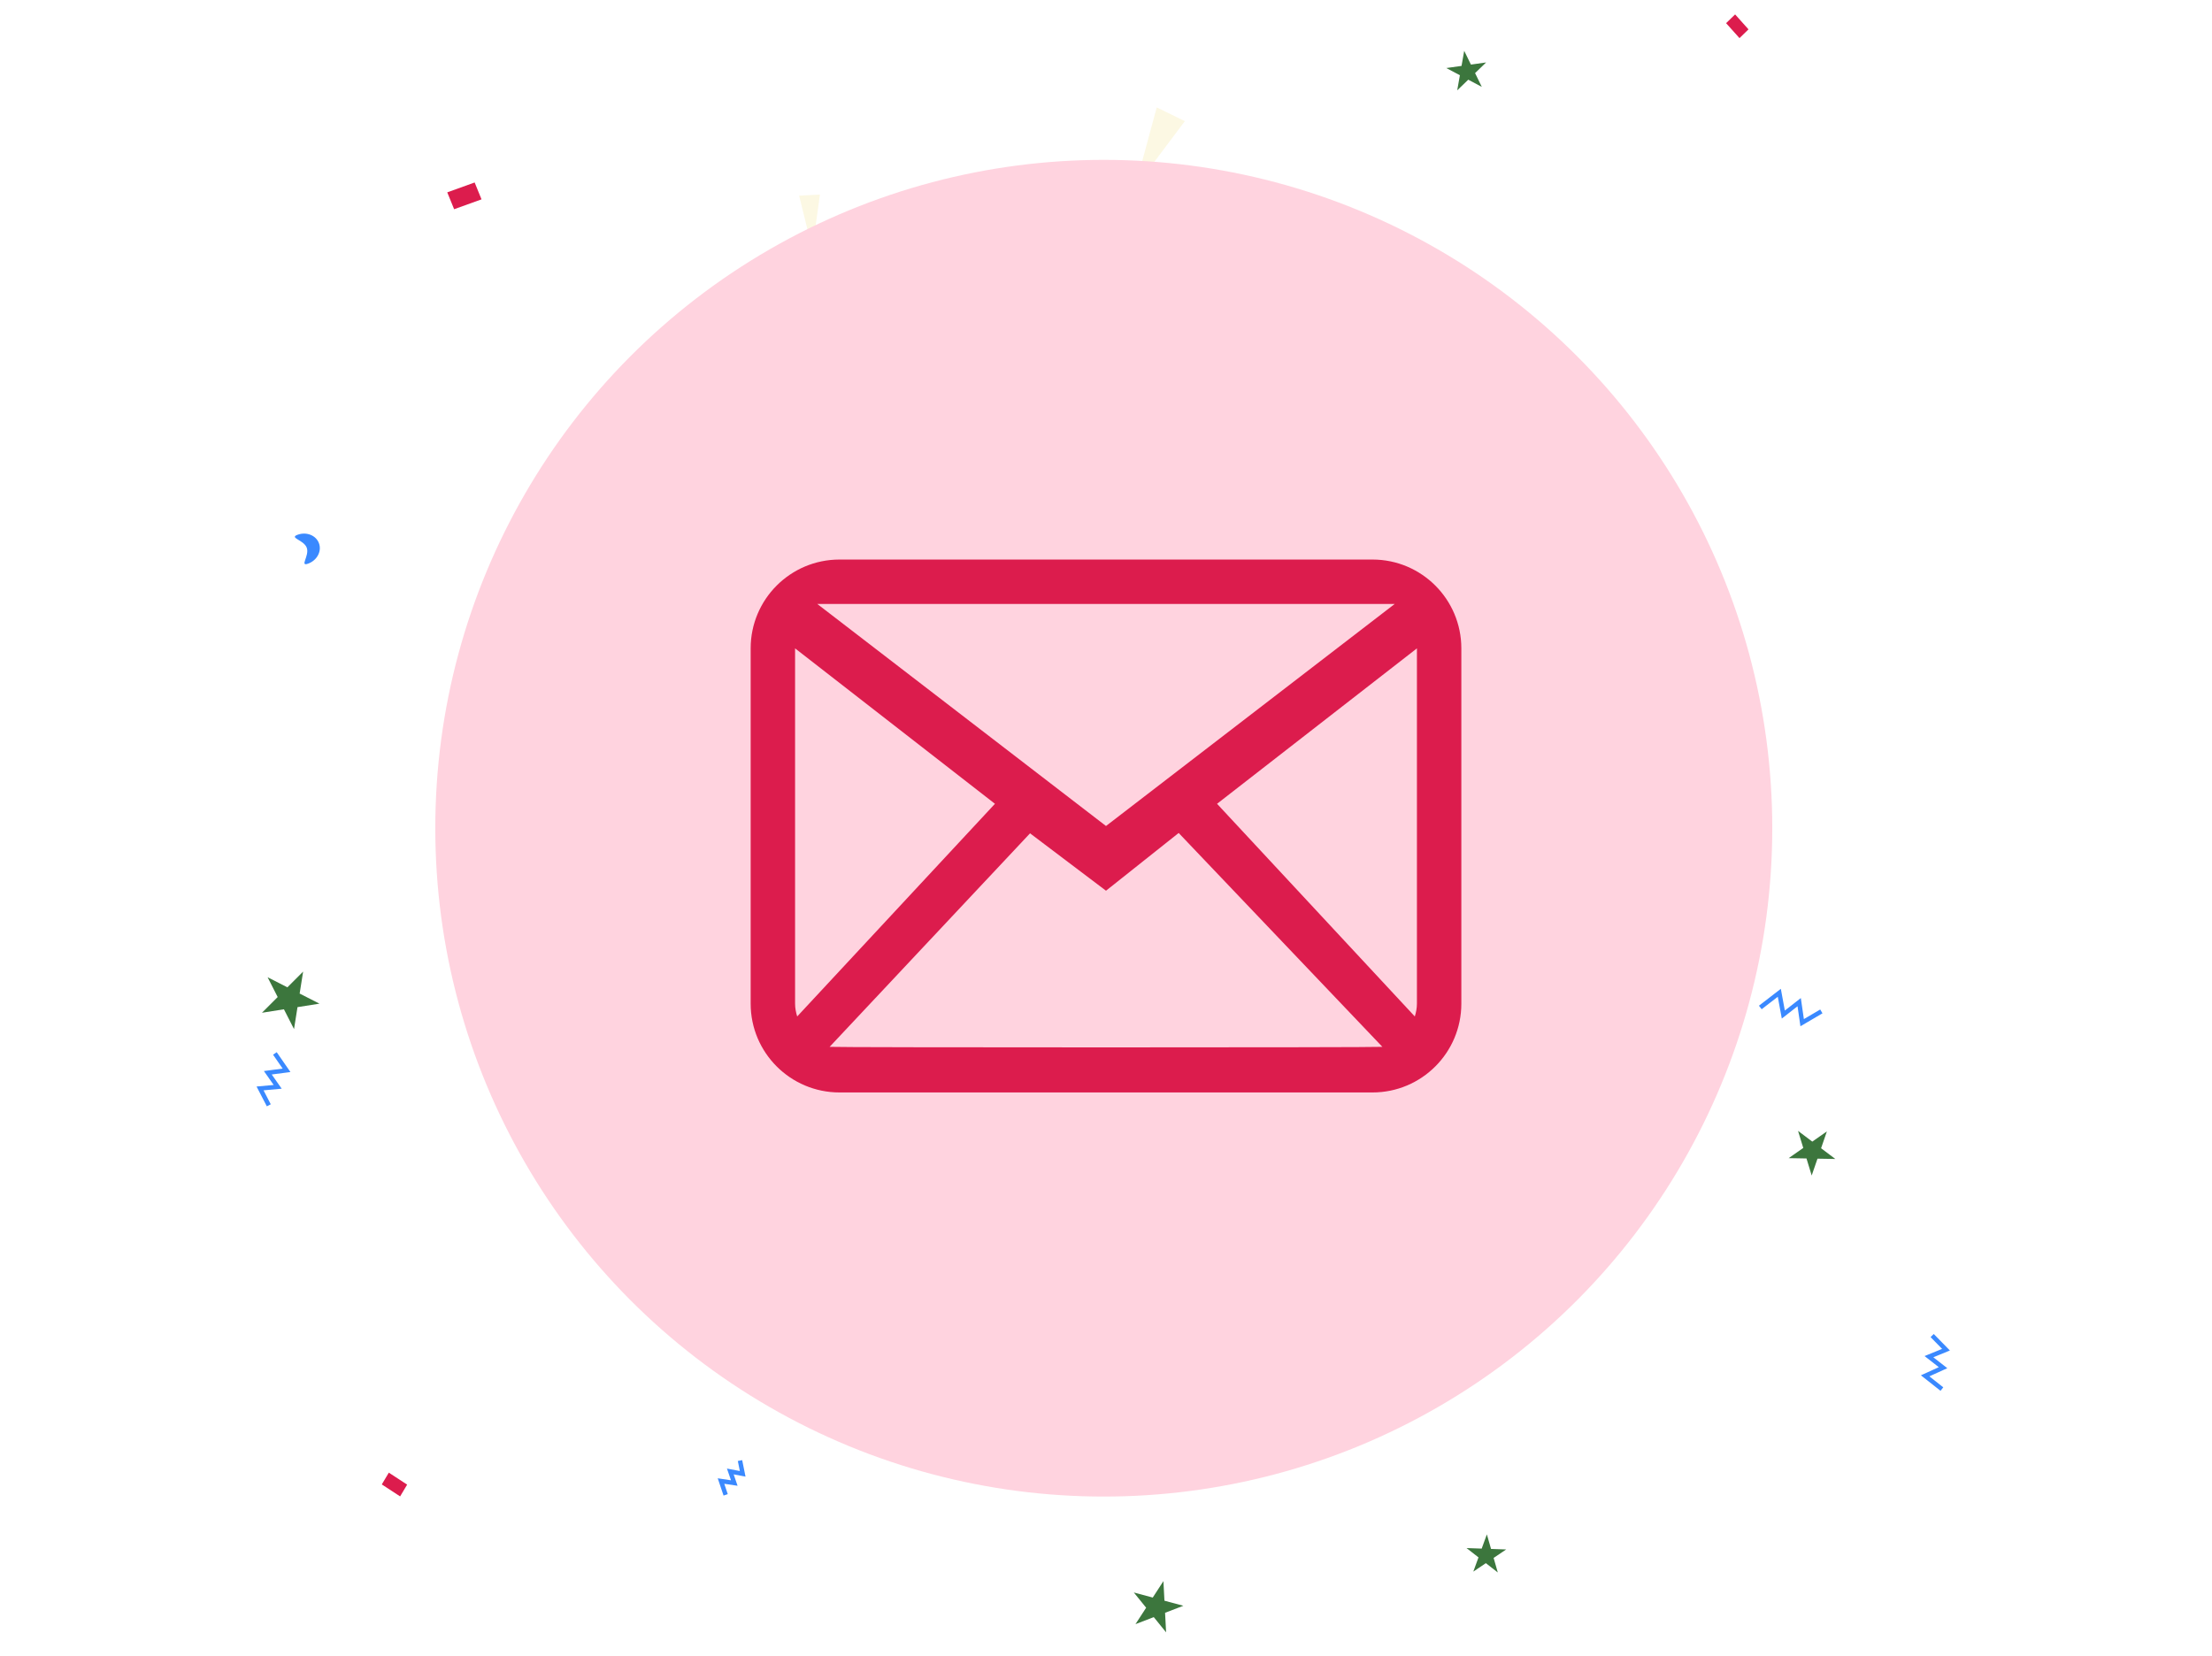 <svg width="498" height="373" viewBox="0 0 498 373" fill="none" xmlns="http://www.w3.org/2000/svg">
<g clip-path="url(#clip0)">
<path d="M188.554 115.48L184.112 113.377L187.707 110.624L183.973 108.883L187.439 106.436L183.599 103.98" stroke="#3A89FF"/>
<rect width="2.571" height="4.107" transform="matrix(0.978 -0.211 0.17 0.985 253.577 89.24)" fill="#DC1C4D"/>
<path d="M292.629 92.052L281.317 104.555L277.492 99.478L292.629 92.052Z" fill="#FCF8E3"/>
<path d="M310.485 82.509L313.606 85.976L317.867 84.079L315.535 88.118L318.656 91.584L314.094 90.615L311.762 94.654L311.274 90.015L306.711 89.045L310.973 87.148L310.485 82.509Z" fill="#3C763D"/>
<path d="M154.087 144.111C154.087 144.111 153.692 137.89 155.586 137.362C156.626 137.072 157.759 137.007 158.256 137.903C158.64 138.594 158.435 139.254 157.972 139.928C156.993 141.355 154.734 140.321 153.606 139.071C152.049 137.345 155.232 133.28 155.232 133.28" stroke="#3C763D" stroke-width="1.2"/>
<path d="M202.537 131.247C204.827 131.488 207.07 128.012 206.802 130.567C206.533 133.122 204.459 134.997 202.168 134.757C199.877 134.516 198.238 132.25 198.507 129.695C198.775 127.14 200.246 131.007 202.537 131.247Z" fill="#3A89FF"/>
<path d="M237.477 119.746L238.882 115.665L235.435 113.068L239.75 113.144L241.155 109.063L242.417 113.19L246.732 113.265L243.197 115.741L244.459 119.868L241.012 117.271L237.477 119.746Z" fill="#3C763D"/>
<path d="M280.298 155.907L275.2 151.878L280.651 149.4L276.358 146.046L281.552 143.924L277.335 139.618" stroke="#3A89FF"/>
<path d="M326.548 150.456L327.838 147.691L325.606 145.61L328.635 145.982L329.925 143.216L330.507 146.211L333.536 146.583L330.867 148.063L331.449 151.058L329.217 148.977L326.548 150.456Z" fill="#3C763D"/>
<path d="M162.162 180.569L158.288 180.412L160.05 177.304L156.802 177.191L158.565 174.345L155.02 173.745" stroke="#3A89FF"/>
<path d="M188.261 179.902L188.119 183.394L185.318 181.806L185.216 184.734L182.651 183.145L182.11 186.341" stroke="#3A89FF"/>
<path d="M227.228 171.24L224.92 168.176L221.293 169.425L223.493 166.282L221.184 163.219L224.853 164.34L227.053 161.198L227.12 165.033L230.789 166.155L227.161 167.404L227.228 171.24Z" fill="#3C763D"/>
<path d="M268.638 191.59C268.638 191.59 267.262 184.907 269.235 184.046C270.318 183.573 271.536 183.331 272.212 184.226C272.733 184.917 272.61 185.663 272.212 186.464C271.368 188.16 268.762 187.383 267.349 186.2C265.398 184.567 268.228 179.676 268.228 179.676" stroke="#3C763D" stroke-width="1.2"/>
<rect width="3.799" height="6.069" transform="matrix(0.003 1 -0.999 -0.038 300.477 167.751)" fill="#DC1C4D"/>
<path d="M149.01 229.678L145.562 225.979L140.979 228.117L143.43 223.694L139.982 219.996L144.946 220.96L147.397 216.538L148.013 221.557L152.977 222.522L148.394 224.659L149.01 229.678Z" fill="#3C763D"/>
<path d="M212.599 220.158L200.758 218.381L202.232 213.937L212.599 220.158Z" fill="#DC1C4D"/>
<path d="M259.908 190.813L246.618 175.234L253.507 171.152L259.908 190.813Z" fill="#DC1C4D"/>
<path d="M293.893 233.349L294.93 254.075L287.183 252.986L293.893 233.349Z" fill="#FCF8E3"/>
<path d="M317.666 214.662L307.032 230.953L301.756 225.858L317.666 214.662Z" fill="#FCF8E3"/>
<ellipse cx="191.934" cy="243.024" rx="3.285" ry="2.92" transform="rotate(-159 191.934 243.024)" fill="#8A6D3B"/>
<path d="M181.704 263.739C181.704 263.739 187.516 271.278 185.57 273.563C184.5 274.819 183.122 275.868 181.727 275.158C180.651 274.611 180.348 273.601 180.358 272.353C180.379 269.71 184.122 269.09 186.617 269.709C190.062 270.565 189.504 278.428 189.504 278.428" stroke="#3C763D" stroke-width="1.2"/>
<path d="M247.406 261.019L246.375 256.437L250.564 257.524L249.678 253.688L253.56 254.859L253.15 250.523" stroke="#3A89FF"/>
<path d="M241.752 214.066L241.072 218.901L245.461 221.042L240.652 221.889L239.973 226.724L237.681 222.413L232.873 223.261L236.264 219.749L233.972 215.438L238.36 217.579L241.752 214.066Z" fill="#3C763D"/>
<path d="M297.859 271.156C299.06 271.198 300.101 269.308 300.054 270.647C300.007 271.986 298.996 273.038 297.795 272.996C296.594 272.954 295.658 271.835 295.705 270.495C295.752 269.156 296.658 271.115 297.859 271.156Z" fill="#3A89FF"/>
<rect width="4.103" height="6.554" transform="matrix(-0.377 -0.926 0.941 -0.339 102.24 47.112)" fill="#DC1C4D"/>
<path d="M182.894 56.142L179.91 44.054L184.598 43.808L182.894 56.142Z" fill="#FCF8E3"/>
<path d="M255.546 42.218L260.423 24.189L266.751 27.276L255.546 42.218Z" fill="#FCF8E3"/>
<path d="M325.625 15.32L329.044 14.84L329.644 11.44L331.157 14.543L334.576 14.062L332.093 16.461L333.606 19.564L330.558 17.943L328.074 20.341L328.674 16.941L325.625 15.32Z" fill="#3C763D"/>
<rect width="2.828" height="4.518" transform="matrix(-0.717 0.697 -0.667 -0.745 393.648 6.612)" fill="#DC1C4D"/>
<path d="M69.064 123.349C68.41 121.553 65.001 121.145 67.004 120.415C69.008 119.686 71.162 120.551 71.816 122.348C72.47 124.144 71.376 126.191 69.372 126.921C67.369 127.65 69.718 125.146 69.064 123.349Z" fill="#3A89FF"/>
<path d="M171.415 84.765L174.248 84.468L174.84 81.681L175.999 84.284L178.831 83.986L176.715 85.892L177.873 88.494L175.406 87.07L173.29 88.976L173.882 86.189L171.415 84.765Z" fill="#3C763D"/>
<path d="M224.649 79.247C224.649 79.247 229.54 83.406 228.577 85.186C228.047 86.165 227.285 87.05 226.265 86.778C225.479 86.568 225.137 85.944 224.968 85.119C224.612 83.372 226.994 82.438 228.727 82.497C231.12 82.578 231.855 87.844 231.855 87.844" stroke="#3C763D" stroke-width="1.2"/>
<path d="M283.025 113.701C280.321 113.127 277.209 116.994 277.85 113.979C278.491 110.964 281.202 108.985 283.905 109.56C286.608 110.134 288.28 113.044 287.64 116.06C286.999 119.075 285.728 114.276 283.025 113.701Z" fill="#3A89FF"/>
<path d="M352.925 143.325L355.401 144.773L353.17 146.192L355.253 147.394L353.113 148.641L355.221 150.265" stroke="#3A89FF"/>
<path d="M71.922 226.006L66.978 226.789L66.194 231.733L63.922 227.273L58.977 228.056L62.517 224.516L60.244 220.055L64.705 222.328L68.245 218.788L67.462 223.733L71.922 226.006Z" fill="#3C763D"/>
<path d="M167.391 215.67L170.025 213.126L168.42 209.835L171.653 211.554L174.287 209.011L173.651 212.617L176.884 214.336L173.258 214.845L172.622 218.452L171.017 215.16L167.391 215.67Z" fill="#3C763D"/>
<ellipse cx="223.241" cy="192.381" rx="2.792" ry="2.482" transform="rotate(80 223.241 192.381)" fill="#8A6D3B"/>
<path d="M303.403 144.522C305.465 143.131 304.907 138.698 306.459 140.998C308.01 143.298 307.596 146.29 305.534 147.681C303.472 149.072 300.542 148.335 298.991 146.035C297.44 143.735 301.341 145.913 303.403 144.522Z" fill="#3A89FF"/>
<path d="M396.307 226.865L400.586 223.561L401.489 228.46L405.06 225.669L405.728 230.289L410.052 227.752" stroke="#3A89FF"/>
<path d="M61.887 237.22L64.512 241.015L60.296 241.566L62.515 244.734L58.548 245.096L60.517 248.895" stroke="#3A89FF"/>
<path d="M194.362 234.777C194.362 234.777 186.74 235.934 185.885 233.658C185.415 232.407 185.213 231.019 186.264 230.309C187.074 229.762 187.909 229.944 188.789 230.441C190.653 231.494 189.623 234.389 188.204 235.913C186.245 238.018 180.893 234.535 180.893 234.535" stroke="#3C763D" stroke-width="1.2"/>
<path d="M224.799 246.819L224.139 244.467L226.344 244.918L225.779 242.95L227.827 243.452L227.497 241.211" stroke="#3A89FF"/>
<path d="M316.394 294.791C315.771 295.916 317.068 297.827 315.814 297.131C314.559 296.436 314.048 294.961 314.671 293.836C315.295 292.712 316.817 292.364 318.071 293.059C319.325 293.754 317.018 293.667 316.394 294.791Z" fill="#3A89FF"/>
<path d="M407.877 264.704L406.703 260.865L402.69 260.795L405.978 258.493L404.804 254.655L408.01 257.071L411.298 254.768L409.991 258.563L413.196 260.979L409.183 260.909L407.877 264.704Z" fill="#3C763D"/>
<rect width="3.085" height="4.928" transform="matrix(-0.513 0.859 -0.837 -0.547 91.663 334.311)" fill="#DC1C4D"/>
<path d="M163.373 336.615L162.322 333.503L165.315 333.953L164.418 331.349L167.204 331.88L166.602 328.893" stroke="#3A89FF"/>
<path d="M262.531 367.576L259.755 364.148L255.636 365.729L258.039 362.029L255.263 358.6L259.524 359.742L261.927 356.042L262.158 360.448L266.419 361.59L262.3 363.171L262.531 367.576Z" fill="#3C763D"/>
<path d="M339.094 348.911L336.267 350.817L337.207 354.095L334.52 351.996L331.694 353.902L332.86 350.698L330.173 348.599L333.58 348.718L334.746 345.515L335.686 348.792L339.094 348.911Z" fill="#3C763D"/>
<path d="M437.19 312.794L433.417 309.812L437.451 307.978L434.274 305.497L438.117 303.926L434.997 300.74" stroke="#3A89FF"/>
<g filter="url(#filter0_f)">
<circle cx="248.5" cy="186.5" r="150.5" fill="#FFD3DF"/>
</g>
<path fill-rule="evenodd" clip-rule="evenodd" d="M319 226C319 227.015 318.805 227.975 318.525 228.89L274 181L319 146V226ZM186.78 235.73L231.9 187.65L249 200.575L265.36 187.57L311.22 235.73C310.505 235.895 187.495 235.895 186.78 235.73ZM179 226V146L224 181L179.475 228.89C179.195 227.975 179 227.015 179 226ZM314 136L249 186L184 136H314ZM309 126H189C177.955 126 169 134.955 169 146V226C169 237.045 177.955 246 189 246H309C320.045 246 329 237.045 329 226V146C329 134.955 320.045 126 309 126Z" fill="#DC1C4D"/>
</g>
<defs>
<filter id="filter0_f" x="-22" y="-84" width="541" height="541" filterUnits="userSpaceOnUse" color-interpolation-filters="sRGB">
<feFlood flood-opacity="0" result="BackgroundImageFix"/>
<feBlend mode="normal" in="SourceGraphic" in2="BackgroundImageFix" result="shape"/>
<feGaussianBlur stdDeviation="60" result="effect1_foregroundBlur"/>
</filter>
<clipPath id="clip0">
<rect width="497.333" height="373" fill="white"/>
</clipPath>
</defs>
</svg>
